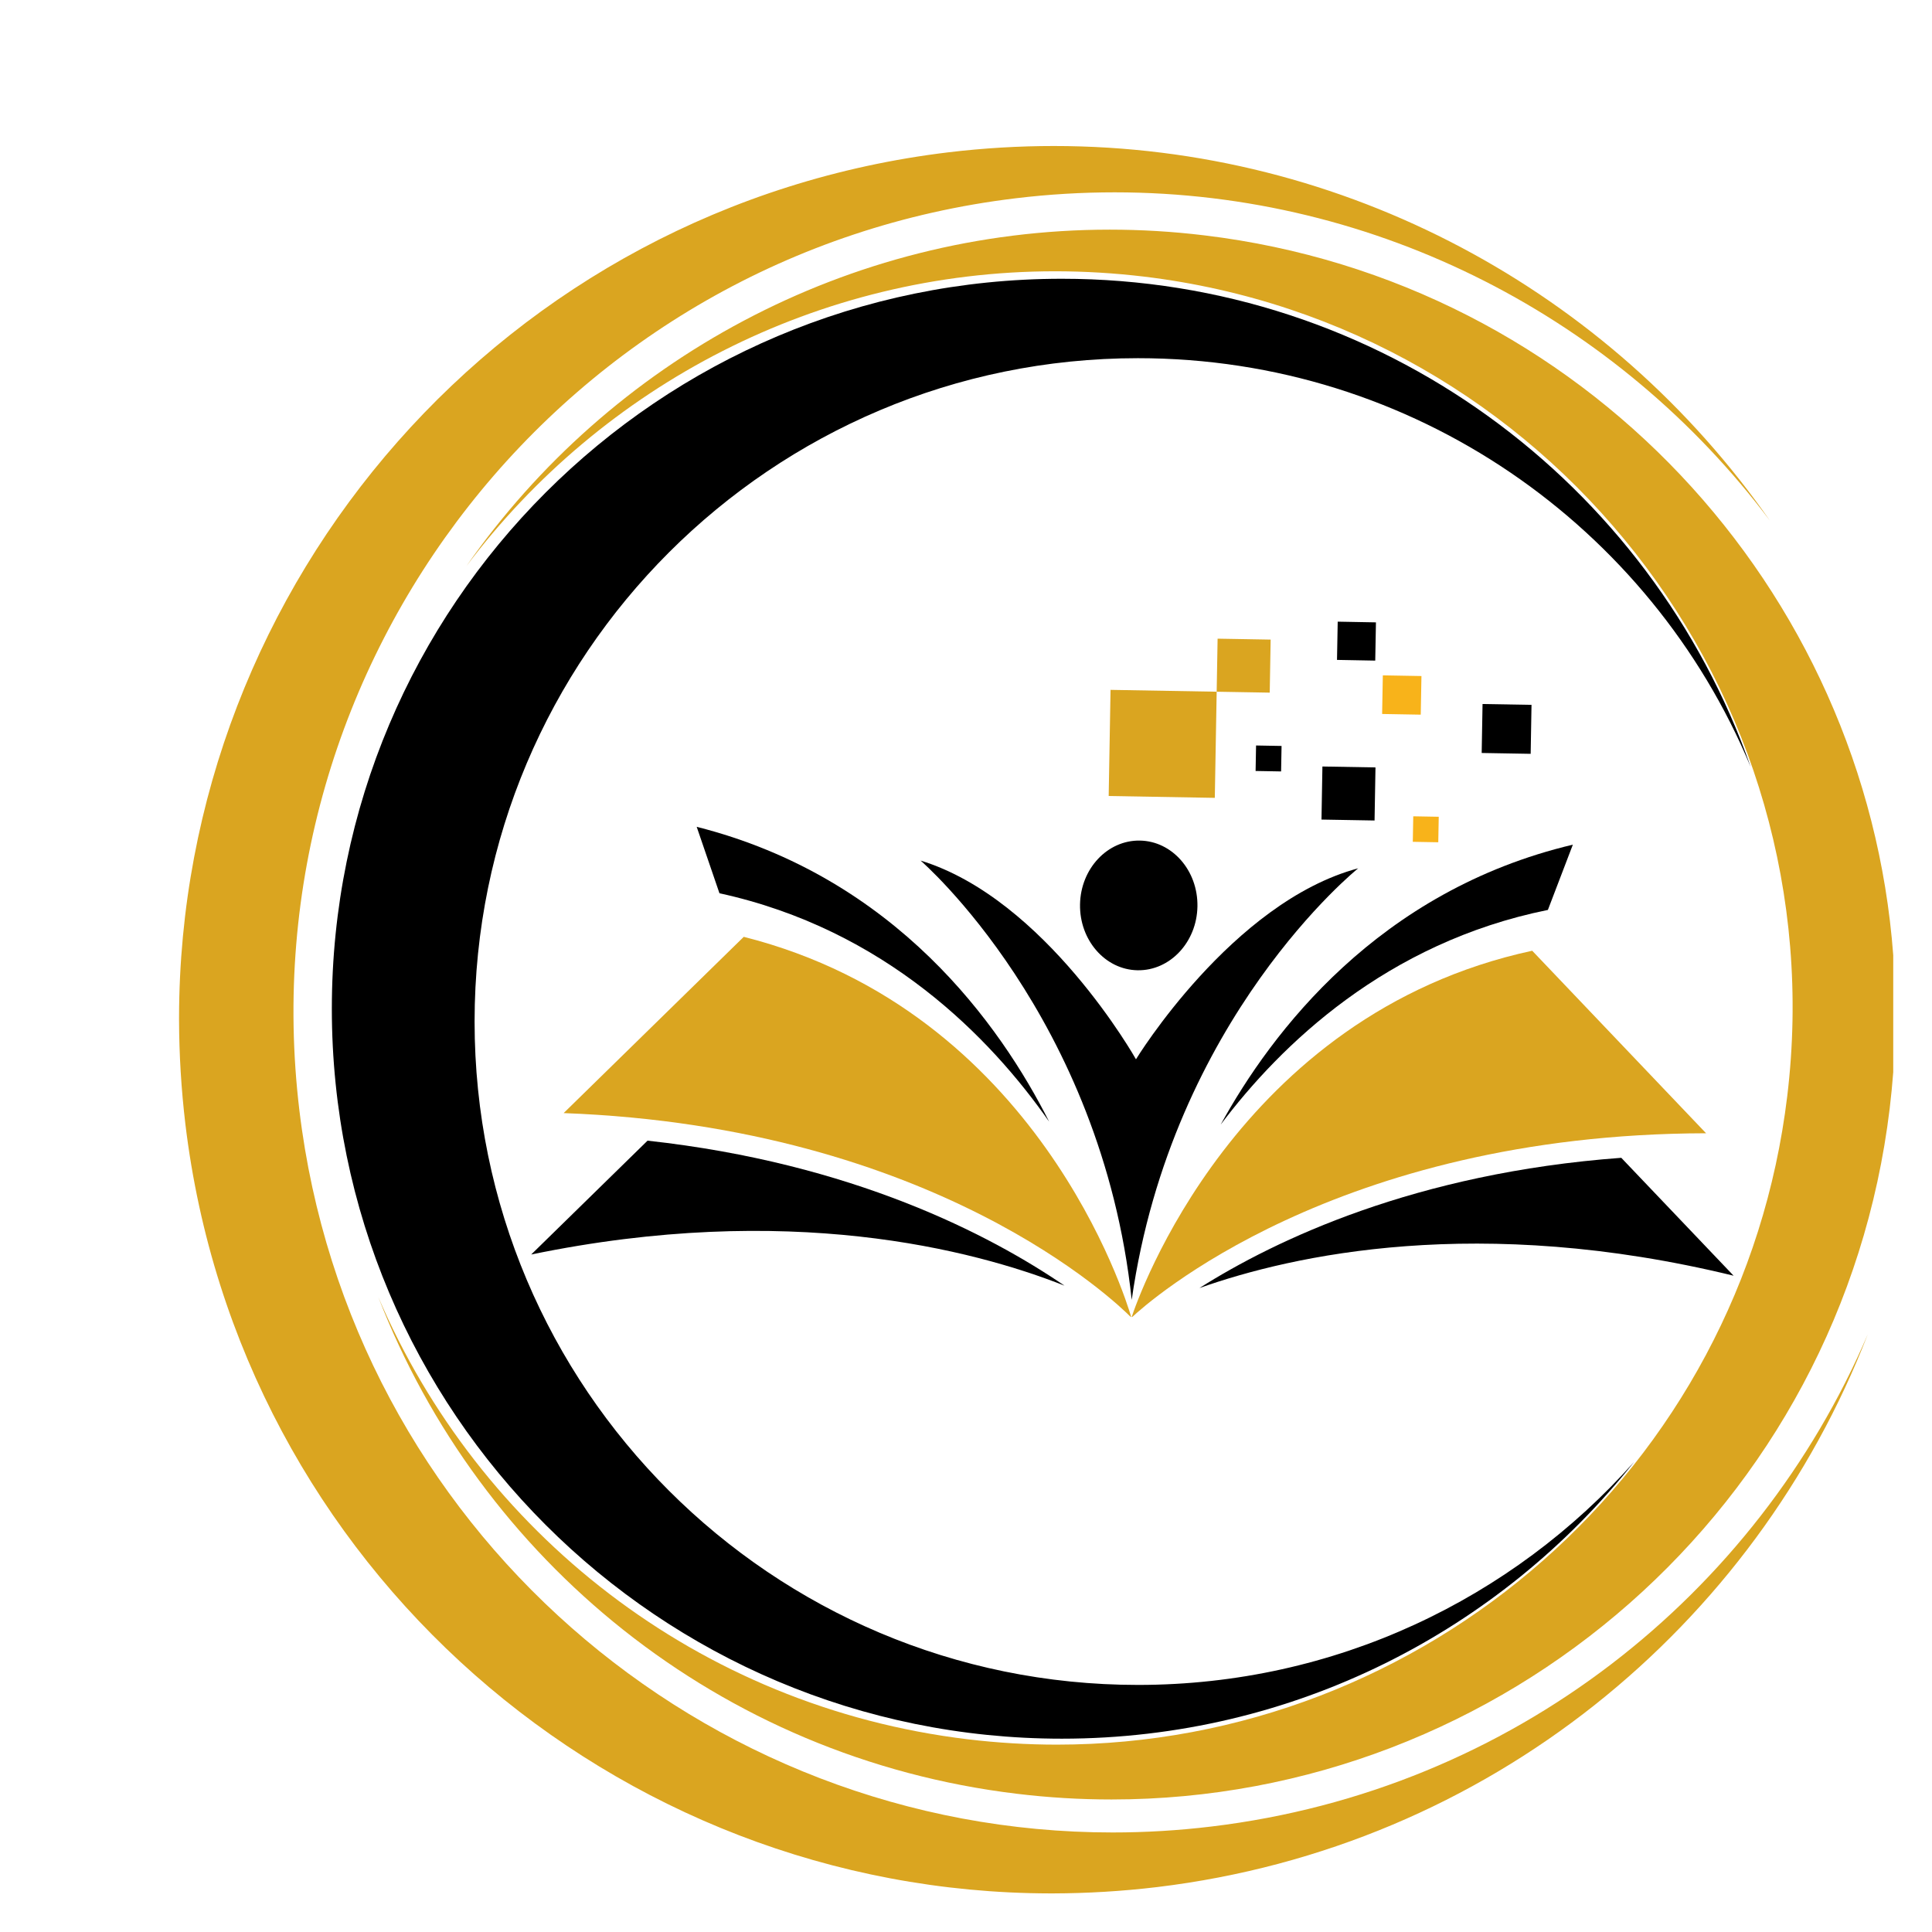 <svg xmlns="http://www.w3.org/2000/svg" xmlns:xlink="http://www.w3.org/1999/xlink" width="500" zoomAndPan="magnify" viewBox="0 0 375 375" height="500" preserveAspectRatio="xMidYMid meet" version="1.0"><defs><clipPath id="7356080073"><path d="M 219 184 L 331.531 184 L 331.531 255.84 L 219 255.84 Z M 219 184 " clip-rule="nonzero"/></clipPath><clipPath id="c59409f7f6"><path d="M 297.414 184.535 C 239.859 196.949 220.773 252.242 219.664 255.617 L 219.781 255.617 C 222.543 253.039 259.004 220.113 331.148 219.965 L 297.414 184.551 Z M 297.414 184.535 " clip-rule="nonzero"/></clipPath><clipPath id="2c8a2d46e5"><path d="M 232.371 224.598 L 336.965 224.598 L 336.965 250.406 L 232.371 250.406 Z M 232.371 224.598 " clip-rule="nonzero"/></clipPath><clipPath id="edbf8739ea"><path d="M 336.473 247.609 C 287.039 235.57 250.938 243.578 232.812 250.008 C 247.562 240.668 274.715 227.684 314.688 224.73 L 336.488 247.609 " clip-rule="nonzero"/></clipPath><clipPath id="3719a4de0e"><path d="M 109 181.129 L 220 181.129 L 220 255.84 L 109 255.84 Z M 109 181.129 " clip-rule="nonzero"/></clipPath><clipPath id="07bcf5d827"><path d="M 144.367 181.836 L 109.402 216.051 C 181.566 218.734 216.844 252.977 219.453 255.602 L 219.559 255.602 C 218.566 252.211 201.461 196.273 144.352 181.836 Z M 144.367 181.836 " clip-rule="nonzero"/></clipPath><clipPath id="6a87f071b5"><path d="M 103 221 L 207 221 L 207 250 L 103 250 Z M 103 221 " clip-rule="nonzero"/></clipPath><clipPath id="698ce4a84a"><path d="M 103.105 243.5 C 152.93 233.203 188.719 242.484 206.617 249.543 C 192.195 239.695 165.523 225.766 125.688 221.402 L 103.105 243.5 " clip-rule="nonzero"/></clipPath><clipPath id="cdd59aa20d"><path d="M 236.445 163.469 L 305.723 163.469 L 305.723 219 L 236.445 219 Z M 236.445 163.469 " clip-rule="nonzero"/></clipPath><clipPath id="fc8eec488a"><path d="M 305.289 163.949 L 300.445 176.617 C 269.094 182.961 248.613 202.766 236.934 218.285 C 246.816 200.309 267.578 172.887 305.289 163.949 " clip-rule="nonzero"/></clipPath><clipPath id="97d4835a3f"><path d="M 135 160 L 203.844 160 L 203.844 217.805 L 135 217.805 Z M 135 160 " clip-rule="nonzero"/></clipPath><clipPath id="6f79e5c145"><path d="M 135.223 160.473 L 139.645 173.379 C 171.879 180.41 192.27 201.445 203.637 217.715 C 194.234 199.078 173.902 170.262 135.223 160.484 " clip-rule="nonzero"/></clipPath><clipPath id="43a287c46e"><path d="M 178.035 167 L 264 167 L 264 253 L 178.035 253 Z M 178.035 167 " clip-rule="nonzero"/></clipPath><clipPath id="0eb65d2d98"><path d="M 220.488 205.602 C 220.488 205.602 202.961 174.461 178.688 167.039 C 178.688 167.039 213.785 197.293 219.664 252.305 C 227.473 197.535 263.621 168.539 263.621 168.539 C 239.109 175.105 220.488 205.613 220.488 205.613 " clip-rule="nonzero"/></clipPath><clipPath id="705b968d8f"><path d="M 209.277 163 L 233 163 L 233 189 L 209.277 189 Z M 209.277 163 " clip-rule="nonzero"/></clipPath><clipPath id="f03b19831f"><path d="M 232.422 175.945 C 232.543 168.988 227.535 163.258 221.25 163.156 C 214.969 163.051 209.754 168.598 209.633 175.539 C 209.512 182.48 214.52 188.223 220.801 188.328 C 227.082 188.434 232.301 182.887 232.422 175.945 " clip-rule="nonzero"/></clipPath><clipPath id="6fd7e8aa03"><path d="M 215 133.586 L 236.445 133.586 L 236.445 155 L 215 155 Z M 215 133.586 " clip-rule="nonzero"/></clipPath><clipPath id="dd324e0d2f"><path d="M 236.156 134.262 L 215.555 133.902 L 215.195 154.504 L 235.793 154.863 L 236.156 134.262 " clip-rule="nonzero"/></clipPath><clipPath id="05b2ecb150"><path d="M 236 123 L 247 123 L 247 134.945 L 236 134.945 Z M 236 123 " clip-rule="nonzero"/></clipPath><clipPath id="574de68d2e"><path d="M 246.633 124.145 L 236.336 123.965 L 236.156 134.262 L 246.453 134.441 L 246.633 124.145 " clip-rule="nonzero"/></clipPath><clipPath id="6740cf814f"><path d="M 256 148.527 L 267 148.527 L 267 159.395 L 256 159.395 Z M 256 148.527 " clip-rule="nonzero"/></clipPath><clipPath id="5e4eef72fc"><path d="M 266.98 148.957 L 256.68 148.777 L 256.5 159.078 L 266.801 159.258 L 266.98 148.957 " clip-rule="nonzero"/></clipPath><clipPath id="b6f04f3eb8"><path d="M 243.238 144.453 L 249 144.453 L 249 149.887 L 243.238 149.887 Z M 243.238 144.453 " clip-rule="nonzero"/></clipPath><clipPath id="6a00be065f"><path d="M 248.75 144.789 L 243.801 144.699 L 243.711 149.645 L 248.66 149.734 L 248.75 144.789 " clip-rule="nonzero"/></clipPath><clipPath id="e531fc4ee3"><path d="M 287 136.305 L 297.574 136.305 L 297.574 147 L 287 147 Z M 287 136.305 " clip-rule="nonzero"/></clipPath><clipPath id="13a799a9fa"><path d="M 297.266 136.812 L 287.762 136.648 L 287.594 146.152 L 297.102 146.316 L 297.266 136.812 " clip-rule="nonzero"/></clipPath><clipPath id="177ec3ab5e"><path d="M 274 158.035 L 279.914 158.035 L 279.914 164 L 274 164 Z M 274 158.035 " clip-rule="nonzero"/></clipPath><clipPath id="12b9388e4f"><path d="M 279.258 158.535 L 274.312 158.445 L 274.223 163.395 L 279.168 163.484 L 279.258 158.535 " clip-rule="nonzero"/></clipPath><clipPath id="22ed293fe9"><path d="M 259 120.004 L 267.688 120.004 L 267.688 129 L 259 129 Z M 259 120.004 " clip-rule="nonzero"/></clipPath><clipPath id="87db2891ef"><path d="M 267.07 120.801 L 259.648 120.664 L 259.512 128.086 L 266.934 128.223 L 267.07 120.801 " clip-rule="nonzero"/></clipPath><clipPath id="3073baeb9d"><path d="M 268 131 L 276 131 L 276 139 L 268 139 Z M 268 131 " clip-rule="nonzero"/></clipPath><clipPath id="2ebb5ef733"><path d="M 275.902 131.219 L 268.406 131.086 L 268.27 138.582 L 275.766 138.715 L 275.902 131.219 " clip-rule="nonzero"/></clipPath><clipPath id="8690d074af"><path d="M 64 54 L 340 54 L 340 338 L 64 338 Z M 64 54 " clip-rule="nonzero"/></clipPath><clipPath id="81e488edc2"><path d="M 220.875 327.043 C 149.766 327.043 92.117 269.395 92.117 198.281 C 92.117 127.172 149.766 69.523 220.875 69.523 C 274.477 69.523 320.414 102.27 339.801 148.852 C 320.43 93.676 267.879 54.109 206.094 54.109 C 127.844 54.109 64.41 117.547 64.41 195.793 C 64.41 274.043 127.844 337.477 206.094 337.477 C 251.102 337.477 291.207 316.488 317.16 283.773 C 293.578 310.312 259.184 327.043 220.891 327.043 " clip-rule="nonzero"/></clipPath><clipPath id="c8af020b65"><path d="M 73 44 L 368 44 L 368 349.566 L 73 349.566 Z M 73 44 " clip-rule="nonzero"/></clipPath><clipPath id="cf742da1d6"><path d="M 215.391 44.574 C 164.594 44.574 118.371 69.957 90.527 109.883 C 116.914 74.758 158.852 52.656 204.789 52.656 C 210.488 52.656 216.258 53 222.062 53.691 C 300.461 63.137 356.352 134.34 346.906 212.738 C 338.168 285.332 276.473 338.633 205.133 338.633 C 199.438 338.633 193.664 338.289 187.863 337.598 C 135.312 331.27 92.867 297.176 73.438 251.777 C 93.105 302.605 139.465 341.195 197.352 348.168 C 203.531 348.918 209.676 349.277 215.75 349.277 C 291.75 349.277 357.477 292.484 366.789 215.148 C 367.074 212.797 367.297 210.441 367.477 208.09 L 367.477 185.418 C 362.172 114.309 307.25 54.531 233.77 45.684 C 227.594 44.934 221.445 44.574 215.375 44.574 Z M 215.391 44.574 " clip-rule="nonzero"/></clipPath><clipPath id="ded7895a67"><path d="M 34.051 28 L 362.773 28 L 362.773 368 L 34.051 368 Z M 34.051 28 " clip-rule="nonzero"/></clipPath><clipPath id="047fd06fa6"><path d="M 204.551 28.34 C 197.789 28.34 190.949 28.742 184.07 29.566 C 98.055 39.926 34.875 112.973 34.754 197.457 L 34.754 197.984 C 34.77 204.656 35.176 211.402 35.984 218.207 C 46.344 304.207 119.359 367.375 203.828 367.508 L 204.398 367.508 C 211.07 367.492 217.816 367.09 224.594 366.281 C 289.035 358.512 340.641 315.574 362.531 258.988 C 340.91 309.531 293.668 347.477 235.164 354.523 C 228.703 355.305 222.285 355.68 215.93 355.68 C 136.527 355.68 67.844 296.352 58.113 215.539 C 47.633 128.266 109.855 49 197.129 38.488 C 203.59 37.707 210.008 37.332 216.348 37.332 C 267.488 37.332 314.18 61.953 343.535 101.055 C 312.543 56.602 261.102 28.34 204.551 28.34 Z M 204.551 28.34 " clip-rule="nonzero"/></clipPath></defs><g clip-path="url(#7356080073)"><g clip-path="url(#c59409f7f6)"><path fill="#daa520" d="M 27.258 20.84 L 375 20.84 L 375 375.375 L 27.258 375.375 Z M 27.258 20.84 " fill-opacity="1" fill-rule="nonzero"/></g></g><g clip-path="url(#2c8a2d46e5)"><g clip-path="url(#edbf8739ea)"><path fill="#000000" d="M 27.258 20.84 L 375 20.84 L 375 375.375 L 27.258 375.375 Z M 27.258 20.84 " fill-opacity="1" fill-rule="nonzero"/></g></g><g clip-path="url(#3719a4de0e)"><g clip-path="url(#07bcf5d827)"><path fill="#daa520" d="M 27.258 20.84 L 375 20.84 L 375 375.375 L 27.258 375.375 Z M 27.258 20.84 " fill-opacity="1" fill-rule="nonzero"/></g></g><g clip-path="url(#6a87f071b5)"><g clip-path="url(#698ce4a84a)"><path fill="#000000" d="M 27.258 20.84 L 375 20.84 L 375 375.375 L 27.258 375.375 Z M 27.258 20.84 " fill-opacity="1" fill-rule="nonzero"/></g></g><g clip-path="url(#cdd59aa20d)"><g clip-path="url(#fc8eec488a)"><path fill="#000000" d="M 27.258 20.84 L 375 20.84 L 375 375.375 L 27.258 375.375 Z M 27.258 20.84 " fill-opacity="1" fill-rule="nonzero"/></g></g><g clip-path="url(#97d4835a3f)"><g clip-path="url(#6f79e5c145)"><path fill="#000000" d="M 27.258 20.84 L 375 20.84 L 375 375.375 L 27.258 375.375 Z M 27.258 20.84 " fill-opacity="1" fill-rule="nonzero"/></g></g><g clip-path="url(#43a287c46e)"><g clip-path="url(#0eb65d2d98)"><path fill="#000000" d="M 27.258 20.84 L 375 20.84 L 375 375.375 L 27.258 375.375 Z M 27.258 20.84 " fill-opacity="1" fill-rule="nonzero"/></g></g><g clip-path="url(#705b968d8f)"><g clip-path="url(#f03b19831f)"><path fill="#000000" d="M 27.258 20.84 L 375 20.84 L 375 375.375 L 27.258 375.375 Z M 27.258 20.84 " fill-opacity="1" fill-rule="nonzero"/></g></g><g clip-path="url(#6fd7e8aa03)"><g clip-path="url(#dd324e0d2f)"><path fill="#daa520" d="M 27.258 20.84 L 375 20.84 L 375 375.375 L 27.258 375.375 Z M 27.258 20.84 " fill-opacity="1" fill-rule="nonzero"/></g></g><g clip-path="url(#05b2ecb150)"><g clip-path="url(#574de68d2e)"><path fill="#daa520" d="M 27.258 20.84 L 375 20.84 L 375 375.375 L 27.258 375.375 Z M 27.258 20.84 " fill-opacity="1" fill-rule="nonzero"/></g></g><g clip-path="url(#6740cf814f)"><g clip-path="url(#5e4eef72fc)"><path fill="#000000" d="M 27.258 20.84 L 375 20.84 L 375 375.375 L 27.258 375.375 Z M 27.258 20.84 " fill-opacity="1" fill-rule="nonzero"/></g></g><g clip-path="url(#b6f04f3eb8)"><g clip-path="url(#6a00be065f)"><path fill="#000000" d="M 27.258 20.84 L 375 20.84 L 375 375.375 L 27.258 375.375 Z M 27.258 20.84 " fill-opacity="1" fill-rule="nonzero"/></g></g><g clip-path="url(#e531fc4ee3)"><g clip-path="url(#13a799a9fa)"><path fill="#000000" d="M 27.258 20.84 L 375 20.84 L 375 375.375 L 27.258 375.375 Z M 27.258 20.84 " fill-opacity="1" fill-rule="nonzero"/></g></g><g clip-path="url(#177ec3ab5e)"><g clip-path="url(#12b9388e4f)"><path fill="#f8b31a" d="M 27.258 20.84 L 375 20.84 L 375 375.375 L 27.258 375.375 Z M 27.258 20.84 " fill-opacity="1" fill-rule="nonzero"/></g></g><g clip-path="url(#22ed293fe9)"><g clip-path="url(#87db2891ef)"><path fill="#000000" d="M 27.258 20.84 L 375 20.84 L 375 375.375 L 27.258 375.375 Z M 27.258 20.84 " fill-opacity="1" fill-rule="nonzero"/></g></g><g clip-path="url(#3073baeb9d)"><g clip-path="url(#2ebb5ef733)"><path fill="#f8b31a" d="M 27.258 20.84 L 375 20.84 L 375 375.375 L 27.258 375.375 Z M 27.258 20.84 " fill-opacity="1" fill-rule="nonzero"/></g></g><g clip-path="url(#8690d074af)"><g clip-path="url(#81e488edc2)"><path fill="#000000" d="M 27.258 20.84 L 375 20.84 L 375 375.375 L 27.258 375.375 Z M 27.258 20.84 " fill-opacity="1" fill-rule="nonzero"/></g></g><g clip-path="url(#c8af020b65)"><g clip-path="url(#cf742da1d6)"><path fill="#daa520" d="M 27.258 20.84 L 375 20.84 L 375 375.375 L 27.258 375.375 Z M 27.258 20.84 " fill-opacity="1" fill-rule="nonzero"/></g></g><g clip-path="url(#ded7895a67)"><g clip-path="url(#047fd06fa6)"><path fill="#daa520" d="M 27.258 20.84 L 375 20.84 L 375 375.375 L 27.258 375.375 Z M 27.258 20.84 " fill-opacity="1" fill-rule="nonzero"/></g></g></svg>